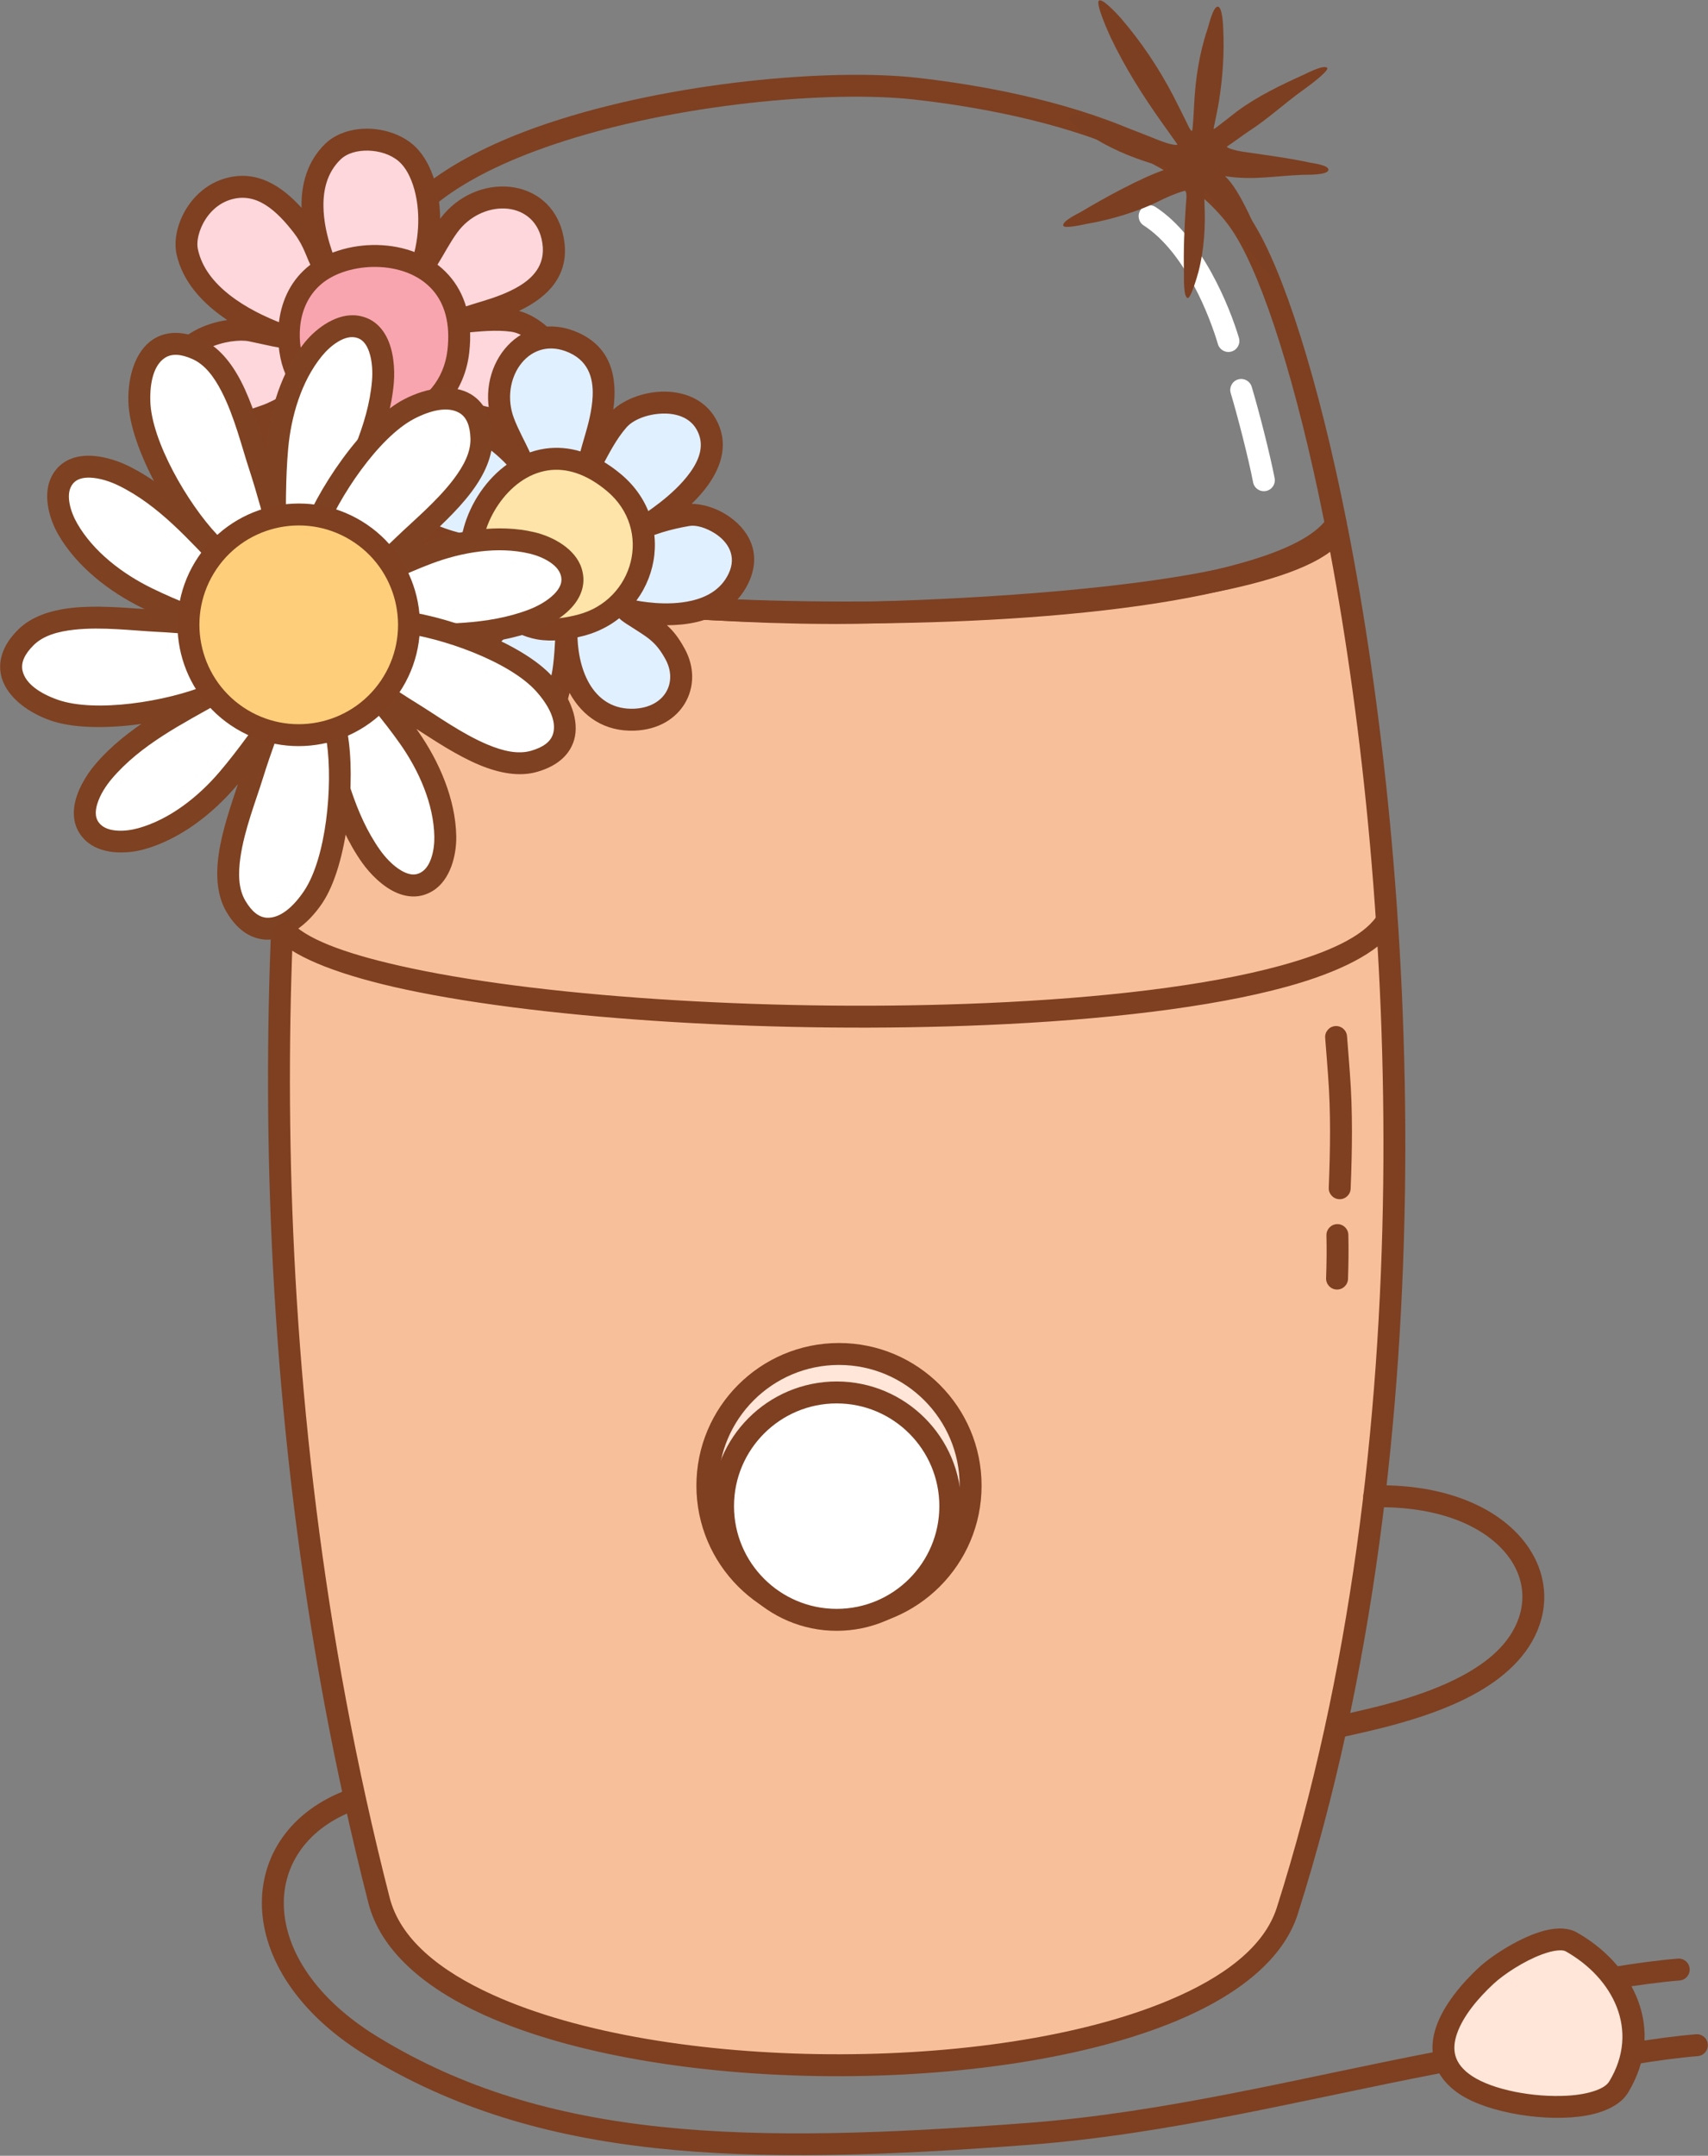 <?xml version="1.0" encoding="UTF-8" standalone="no"?><!DOCTYPE svg PUBLIC "-//W3C//DTD SVG 1.1//EN" "http://www.w3.org/Graphics/SVG/1.1/DTD/svg11.dtd"><svg width="100%" height="100%" viewBox="0 0 2597 3276" version="1.1" xmlns="http://www.w3.org/2000/svg" xmlns:xlink="http://www.w3.org/1999/xlink" xml:space="preserve" xmlns:serif="http://www.serif.com/" style="fill-rule:evenodd;clip-rule:evenodd;stroke-linejoin:round;stroke-miterlimit:2;"><rect x="0" y="0" width="2597" height="3276" fill="#808080" stroke="none"/><g id="Electric-Grinder" serif:id="Electric Grinder"><path d="M1336.46,930.567c-292.642,8.701 -742.882,-41.579 -848.815,-116.788c-76.156,478.908 -120.932,1256.18 88.66,2074.09c84.714,330.586 1280.5,332.214 1381.02,15.904c229.952,-723.611 178.649,-1574.62 75.423,-2099.79c-56.526,94.07 -483.318,120.246 -696.283,126.578Z" style="fill:#f7bf9a;"/><path d="M1335.97,913.908c-203.639,6.055 -484.047,-16.595 -670.083,-56.389c-77.292,-16.534 -137.962,-35.587 -168.589,-57.33c-4.7,-3.337 -10.791,-4.009 -16.106,-1.775c-5.314,2.233 -9.097,7.054 -10.002,12.747c-76.404,480.469 -121.3,1260.27 88.975,2080.85c17.999,70.237 82.11,127.639 175.782,170.013c134.003,60.619 329.032,91.722 524.83,93.054c195.699,1.332 392.079,-27.06 528.896,-84.383c95.501,-40.012 162.221,-94.796 183.536,-161.869c230.858,-726.461 179.526,-1580.82 75.892,-2108.05c-1.329,-6.764 -6.686,-12.012 -13.476,-13.202c-6.791,-1.19 -13.613,1.923 -17.163,7.832c-5.574,9.276 -15.828,17.401 -29.334,25.138c-23.614,13.527 -56.593,24.986 -95.573,34.926c-157.257,40.1 -409.476,54.036 -557.585,58.44l-0,0Zm0.991,33.319c150.041,-4.461 405.522,-18.837 564.83,-59.459c42.422,-10.817 78.207,-23.581 103.906,-38.302c6.119,-3.505 11.699,-7.15 16.722,-10.916c98.71,525.162 143.549,1353.64 -80.978,2060.18c-18.894,59.453 -79.998,105.754 -164.649,141.22c-133.406,55.894 -324.968,83.093 -515.788,81.795c-190.721,-1.298 -380.79,-31.045 -511.319,-90.092c-82.687,-37.406 -141.342,-85.916 -157.23,-147.917c-205.417,-801.622 -165.676,-1564.08 -92.125,-2043.15c36.109,18.29 91.38,35.154 158.585,49.53c188.248,40.267 471.985,63.238 678.045,57.112l0.001,-0Z" style="fill:#7e4021;"/><path d="M2014.91,1577.31c1.585,18.73 2.907,37.48 4.346,56.221c4.381,57.088 3.384,114.35 1.092,171.525c-0.369,9.191 6.794,16.952 15.985,17.321c9.191,0.368 16.953,-6.795 17.321,-15.986c2.345,-58.47 3.318,-117.029 -1.163,-175.411c-1.445,-18.827 -2.774,-37.664 -4.366,-56.48c-0.775,-9.165 -8.846,-15.977 -18.012,-15.202c-9.166,0.775 -15.978,8.846 -15.203,18.012Z" style="fill:#7e4021;"/><path d="M2016.84,1877.29c0.516,21.673 0.256,43.454 -0.518,65.115c-0.328,9.193 6.868,16.923 16.061,17.251c9.193,0.329 16.923,-6.868 17.251,-16.061c0.797,-22.321 1.061,-44.766 0.53,-67.098c-0.219,-9.196 -7.863,-16.484 -17.059,-16.265c-9.196,0.219 -16.484,7.862 -16.265,17.058Z" style="fill:#7e4021;"/><path d="M2089.87,2290.55c98.671,-2.001 169.804,29.416 203.794,75.092c20.815,27.971 26.831,61.179 15.396,93.719c-13.564,38.602 -46.732,66.272 -85.954,87.312c-63.181,33.892 -142.371,50.278 -192.285,61.277c-8.983,1.979 -14.67,10.879 -12.69,19.862c1.979,8.983 10.879,14.669 19.862,12.69c52.177,-11.496 134.826,-29.027 200.87,-64.455c46.929,-25.174 85.416,-59.448 101.646,-105.635c36.213,-103.053 -59.955,-217.069 -251.315,-213.189c-9.197,0.187 -16.512,7.805 -16.326,17.002c0.187,9.196 7.805,16.511 17.002,16.325Z" style="fill:#7e4021;"/><path d="M529.575,2719.26c-88.426,32.227 -134.186,101.817 -131.283,179.571c2.808,75.201 52.202,159.585 157.578,224.268c263.779,161.914 573.621,169.278 1008.58,136.324c212.919,-16.132 415.089,-68.284 623.42,-108.513c9.032,-1.744 14.949,-10.493 13.205,-19.525c-1.745,-9.031 -10.493,-14.948 -19.525,-13.204c-207.07,39.986 -407.989,91.97 -619.619,108.003c-426.234,32.294 -730.139,27.172 -988.626,-131.494c-93.329,-57.287 -139.219,-130.5 -141.706,-197.103c-2.392,-64.05 36.545,-120.461 109.387,-147.009c8.643,-3.15 13.102,-12.724 9.952,-21.366c-3.149,-8.643 -12.723,-13.102 -21.366,-9.952Z" style="fill:#7e4021;"/><path d="M2389.15,2951.03c-29.82,-16.846 -101.667,25.568 -129.579,51.503c-48.718,45.267 -100.981,119.32 -30.797,166.096c56.969,37.968 204.475,49.025 232.372,2.938c52.481,-86.698 7.397,-175.687 -71.996,-220.537Z" style="fill:#ffe6d8;"/><path d="M2397.35,2936.52c-12.019,-6.79 -29.063,-7.652 -48.127,-2.858c-35.661,8.967 -79.951,37.11 -100.994,56.663c-26.285,24.423 -53.191,56.853 -64.394,89.244c-6.382,18.452 -7.863,36.979 -2.689,54.469c5.155,17.427 16.896,34.138 38.387,48.462c42.588,28.384 132.471,43.194 192.837,32.338c29.893,-5.375 52.709,-17.577 63.036,-34.638c57.884,-95.625 9.51,-194.212 -78.056,-243.68l-0,0Zm-16.395,29.023c71.222,40.234 113.015,119.619 65.935,197.396c-3.873,6.399 -11.488,10.607 -20.838,14c-12.137,4.405 -27.091,6.862 -43.307,7.801c-50.378,2.917 -112.823,-8.716 -144.726,-29.978c-13.603,-9.066 -21.646,-19.149 -24.909,-30.179c-3.244,-10.966 -1.774,-22.55 2.227,-34.118c9.562,-27.647 33.147,-54.875 55.581,-75.721c15.569,-14.466 45.862,-34.417 73.578,-44.705c8.421,-3.126 16.56,-5.359 23.88,-6.008c4.856,-0.431 9.226,-0.382 12.579,1.512Z" style="fill:#7e4021;"/><path d="M2458.29,3022.04c27.799,-4.766 67.425,-10.176 95.507,-12.385c9.17,-0.721 16.029,-8.752 15.308,-17.922c-0.721,-9.17 -8.752,-16.03 -17.922,-15.309c-28.969,2.279 -69.849,7.845 -98.526,12.762c-9.066,1.555 -15.165,10.178 -13.61,19.244c1.554,9.066 10.177,15.165 19.243,13.61Z" style="fill:#7e4021;"/><path d="M2485.89,3137c27.798,-4.766 67.424,-10.176 95.506,-12.385c9.17,-0.721 16.03,-8.752 15.309,-17.922c-0.722,-9.17 -8.752,-16.03 -17.923,-15.309c-28.969,2.279 -69.849,7.845 -98.525,12.762c-9.067,1.555 -15.165,10.177 -13.611,19.244c1.555,9.066 10.178,15.165 19.244,13.61Z" style="fill:#7e4021;"/><path d="M567.409,383.424c-26.548,77.337 -63.863,225.104 -95.748,424.759c-0.834,5.222 0.859,10.529 4.563,14.303c27.289,27.802 92.272,52.813 182.078,72.033c200.41,42.891 527.658,61.871 814.127,48.966c164.307,-7.402 315.233,-25.332 421.411,-55.027c75,-20.975 128.244,-48.814 151.231,-81.43c2.628,-3.728 3.612,-8.371 2.725,-12.845c-43.699,-220.246 -96.772,-382.841 -141.604,-454.937c-37.533,-60.357 -102.76,-105.664 -178.113,-138.939c-109.729,-48.455 -240.824,-71.671 -333.604,-82.105c-130.401,-14.665 -373.772,5.863 -563.026,69.687c-130.338,43.954 -234.515,109.528 -264.04,195.535l0,0Zm31.528,10.823c10.37,-30.208 31.662,-57.109 60.505,-81.206c45.722,-38.198 110.092,-69.095 182.658,-93.567c184.432,-62.197 421.572,-82.439 548.65,-68.148c90.056,10.128 217.356,32.442 323.864,79.474c68.806,30.383 128.999,70.936 163.271,126.048c43.205,69.479 93.431,225.418 135.731,436.384c-22.019,25.799 -67.643,46.034 -128.753,63.125c-104.288,29.166 -252.553,46.558 -413.934,53.828c-283.483,12.771 -607.331,-5.817 -805.651,-48.261c-75.13,-16.079 -131.766,-34.716 -159.278,-57.335c31.143,-192.544 67.132,-335.172 92.937,-410.342Z" style="fill:#7e4021;"/><path d="M505.897,230.689c-66.613,65.245 -3.745,185.01 -7.622,181.441c-15.271,-14.059 -15.889,-39.967 -39.054,-69.469c-25.25,-32.157 -62.775,-71.501 -114.634,-54.849c-45.11,14.484 -66.068,65.237 -60.092,93.906c13.598,65.234 83.916,104.66 140.088,125.965c1.25,0.474 5.92,1.431 6.179,3.205c0.529,3.621 -14.099,-1.053 -48.628,-8.466c-30.369,-6.52 -126.08,10.053 -116.351,86.34c12.059,94.553 92.663,58.233 138.133,42.901c20.583,-6.941 64.258,-33.71 62.658,-32.657c-59.346,39.041 -94.089,102.411 -53.904,158.793c34.662,48.633 92.888,42.971 117.297,-2.591c16.664,-31.106 14.825,-46.009 14.7,-81.06c-0.007,-1.978 -1.689,-16.22 1.691,-16.635c0.245,-0.03 43.275,126.263 131.985,115.01c68.922,-8.742 61.804,-92.568 38.741,-117.408c-10.223,-11.01 -21.156,-21.509 -32.732,-31.095c-5.347,-4.428 -14.259,-10.678 -16.324,-12.938c15.22,5.218 142.41,66.121 180.245,-8.728c25.514,-50.473 -29.523,-109.391 -68.611,-114.732c-24.794,-3.388 -49.459,-0.706 -74.218,1.478c-0.365,0.032 -6.304,0.698 -6.062,-0.291c3.573,-14.565 165.254,-23.382 140.257,-129.664c-17.374,-73.872 -112.66,-77.622 -157.844,-15.612c-11.318,15.532 -20.119,32.75 -30.268,49.071c-0.618,0.994 -10.22,12.433 -10.069,11.962c23.575,-73.286 7.254,-145.417 -24.719,-172.456c-29.818,-25.218 -84.385,-27.336 -110.842,-1.421Z" style="fill:#fed7dc;"/><path d="M458.51,315.895c-28.555,-31.671 -68.237,-60.258 -119.018,-43.952c-32.093,10.305 -54.084,35.876 -64.845,62.2c-7.466,18.261 -9.417,36.826 -6.468,50.976c9.004,43.192 40.411,76.53 77.374,101.203c-14.229,2.133 -29.705,6.33 -43.908,13.223c-32.51,15.777 -58.361,44.544 -52.395,91.325c4.442,34.826 17.596,54.617 33.749,65.555c15.471,10.476 34.517,13.159 54.517,10.981c18.614,-2.027 38.12,-8.334 55.155,-14.219c-19.097,36.169 -20.316,76.764 6.427,114.286c21.214,29.765 49.991,42.265 76.848,41.002c27.414,-1.289 53.463,-16.933 68.713,-45.397c9.085,-16.959 13.294,-29.513 15.209,-42.56c7.959,12.047 17.553,24.337 28.792,35.054c23.701,22.599 54.366,38.231 91.781,33.485c51.867,-6.579 70.005,-46.567 69.484,-84.629c-0.284,-20.767 -6.569,-40.626 -15.241,-53.723c12.195,2.721 24.966,4.704 37.507,5.212c37.452,1.517 72.58,-9.689 90.957,-46.044c15.685,-31.03 7.626,-64.788 -11.378,-91.477c-16.469,-23.129 -41.037,-40.321 -62.67,-45.859c43.319,-20.558 81.306,-55.373 66.763,-117.208c-20.558,-87.41 -132.452,-95.325 -186.589,-22.893c-0.154,-19.333 -2.718,-37.464 -7.173,-53.506c-7.263,-26.158 -19.687,-46.934 -34.6,-59.546c-21.159,-17.894 -52.767,-26.263 -81.497,-23.227c-20.088,2.122 -38.642,9.767 -51.769,22.625c-27.525,26.959 -36.246,61.858 -35.758,95.513l0.033,1.6Zm59.049,-73.3c10.245,-10.034 26.129,-14.05 42.142,-13.707c16.848,0.36 34.127,5.673 46.276,15.948c10.666,9.02 18.811,24.302 24.006,43.012c8.606,30.996 8.638,71.11 -4.391,111.614c-1.138,3.538 -0.859,6.257 -0.546,8.023c1.507,8.507 6.661,12.671 14.345,13.633c0.854,0.106 7.862,1.556 14.348,-5.234c1.774,-1.858 11.26,-13.384 11.941,-14.479c9.934,-15.975 18.507,-32.854 29.585,-48.057c36.608,-50.241 114.074,-50.239 128.15,9.612c8.42,35.802 -10.19,57.523 -34.104,71.879c-18.659,11.202 -40.445,18.312 -58.162,23.675c-18.354,5.556 -32.954,9.98 -38.755,13.859c-5.753,3.847 -8.233,8.532 -9.198,12.466c-1.661,6.768 0.064,12.723 6.064,17.383c1.718,1.334 4.868,3.181 9.373,3.654c2.698,0.284 7.846,-0.136 8.276,-0.174c23.519,-2.074 46.944,-4.785 70.497,-1.567c15.918,2.175 34.623,15.917 47.211,33.596c11.911,16.727 18.613,37.656 8.782,57.104c-11.895,23.533 -35.617,28.758 -59.859,27.776c-44.219,-1.791 -91.378,-24.302 -100.106,-27.295c-7.205,-2.47 -15.168,0.258 -19.344,6.627c-4.176,6.369 -3.503,14.76 1.635,20.382c2.293,2.51 12.058,9.614 17.997,14.532c11.017,9.123 21.419,19.12 31.148,29.598c7.112,7.66 11.512,22.832 11.725,38.429c0.31,22.633 -9.507,47.193 -40.349,51.105c-26.458,3.356 -47.822,-8.56 -64.583,-24.542c-28.105,-26.798 -44.005,-65.183 -48.422,-76.484c-5.51,-14.099 -18.76,-14.011 -18.913,-13.993c-6.024,0.74 -12.369,4.262 -15.265,12.999c-1.763,5.321 -1.07,18.092 -1.062,20.238c0.113,31.583 2.29,45.103 -12.725,73.13c-9.161,17.1 -24.427,27.067 -40.895,27.841c-17.027,0.801 -34.69,-8.182 -48.139,-27.052c-34.5,-48.406 -1.459,-101.678 49.492,-135.196c5.699,-3.749 5.613,-42.141 -18.502,-27.77c-5.786,3.448 -41.053,24.779 -58.642,30.71c-17.342,5.848 -39.999,15.051 -61.734,18.035c-12.81,1.759 -25.31,1.594 -35.167,-5.081c-10.167,-6.884 -16.578,-20.251 -19.373,-42.171c-3.764,-29.508 13.376,-47.168 33.882,-57.12c22.636,-10.984 49.471,-13.6 62.437,-10.816c30.488,6.546 47.058,10.453 52.111,9.989c6.686,-0.614 10.443,-3.764 12.694,-6.485c3.003,-3.632 4.638,-8.098 3.813,-13.743c-0.579,-3.967 -2.466,-7.968 -6.29,-11.234c-2.68,-2.288 -10.984,-5.326 -10.984,-5.326c0,0 0.372,0.127 0.515,0.182c-26.638,-10.104 -56.675,-24.421 -81.62,-44.029c-23.18,-18.221 -42.07,-41.007 -48.063,-69.754c-1.831,-8.787 0.055,-20.221 4.69,-31.561c7.391,-18.076 22.142,-35.999 44.181,-43.076c20.596,-6.613 38.321,-1.928 53.428,7.424c17.34,10.734 31.493,27.191 43.003,41.85c12.777,16.272 17.925,31.444 23.165,43.699c4.824,11.28 9.956,20.601 17.709,27.738c1.827,1.683 3.5,2.551 4.707,3.079c7.235,3.164 12.715,1.062 16.701,-1.913c0.97,-0.724 9.932,-8.643 4.772,-21.917c-3.812,-9.806 -20.76,-48.488 -21.36,-89.829c-0.363,-24.99 5.314,-51.197 25.752,-71.216l0,0Z" style="fill:#7e4021;"/><path d="M477.681,419.052c-48.633,41.408 -41.91,111.495 -28.793,141.677c8.434,19.406 23.017,35.632 38.705,49.939c75.163,68.543 197.007,28.286 209.27,-76.34c18.41,-157.078 -152.971,-171.65 -219.182,-115.276Z" style="fill:#f8a5b0;"/><path d="M466.876,406.362c-55.307,47.091 -48.19,126.687 -33.273,161.011c9.363,21.545 25.341,39.725 42.76,55.61c85.169,77.668 223.158,31.841 237.053,-86.715c6.216,-53.038 -7.502,-91.458 -30.773,-117.8c-27.196,-30.786 -68.187,-45.321 -109.107,-46.131c-40.576,-0.804 -80.752,11.966 -106.66,34.025l0,0Zm21.61,25.38c20.44,-17.403 52.377,-26.713 84.39,-26.079c31.669,0.628 63.738,11.048 84.785,34.874c18.082,20.467 27.478,50.64 22.648,91.85c-10.63,90.698 -116.329,125.384 -181.486,65.966c-13.958,-12.729 -27.146,-27.001 -34.649,-44.267c-11.318,-26.04 -17.649,-86.617 24.311,-122.344l0.001,0Z" style="fill:#7e4021;"/><path d="M574.944,726.487c17.992,91.49 152.613,104.652 147.502,105.935c-20.133,5.052 -42.131,-8.649 -79.507,-5.471c-40.738,3.463 -94.221,13.244 -108.757,65.735c-12.645,45.66 18.284,91.031 45.53,101.767c61.997,24.428 133.543,-12.723 182.178,-47.991c1.082,-0.785 4.445,-4.163 6.069,-3.407c3.318,1.545 -8.616,11.209 -33.761,36.007c-22.115,21.81 -60.781,110.919 8.333,144.647c85.664,41.804 99.531,-45.511 111.665,-91.937c5.492,-21.016 7.079,-72.218 7.081,-70.302c0.073,71.036 33.986,134.855 103.171,132.199c59.677,-2.29 86.895,-54.074 62.199,-99.482c-16.859,-31 -30.327,-37.64 -59.699,-56.769c-1.657,-1.08 -14.487,-7.489 -12.979,-10.542c0.11,-0.221 129.302,33.107 168.574,-47.228c30.511,-62.416 -43.473,-102.464 -76.894,-96.814c-14.814,2.505 -29.591,5.884 -43.957,10.301c-6.636,2.04 -16.751,6.061 -19.774,6.547c12.715,-9.86 133.423,-82.771 91.612,-155.473c-28.196,-49.026 -107.651,-35.346 -133.565,-5.6c-16.438,18.87 -27.731,40.96 -39.491,62.857c-0.174,0.324 -2.876,5.654 -3.569,4.908c-10.216,-10.979 71.133,-150.981 -31.435,-188.405c-71.29,-26.012 -126.713,51.589 -99.667,123.39c6.774,17.984 16.339,34.79 24.414,52.231c0.492,1.062 4.786,15.366 4.475,14.981c-48.33,-59.923 -117.587,-85.86 -157.737,-73.968c-37.444,11.09 -69.157,55.545 -62.011,91.884Z" style="fill:#e0f0ff;"/><path d="M749.656,645.737c-16.247,-10.48 -32.811,-18.285 -48.667,-23.364c-25.854,-8.282 -50.04,-9.297 -68.767,-3.75c-26.57,7.869 -50.91,29.702 -64.138,55.385c-9.249,17.959 -13.039,37.665 -9.493,55.695l-0,-0c7.434,37.803 31.823,64.245 60.227,82.304l1.355,0.851c-42.146,6.492 -87.819,23.98 -102.053,75.38c-8.996,32.485 0.315,64.9 16.415,88.341c11.171,16.263 25.619,28.081 39.067,33.38c41.049,16.174 86.155,8.212 127.064,-9.15c-6.026,13.066 -11.009,28.306 -13.04,43.963c-4.65,35.835 5.214,73.232 47.596,93.915c31.551,15.397 55.315,15.26 73.322,7.759c17.248,-7.185 29.942,-21.635 39.097,-39.551c8.519,-16.673 13.951,-36.441 18.378,-53.911c19.758,35.812 53.026,59.107 99.069,57.34c36.525,-1.402 62.765,-18.6 76.447,-41.745c13.966,-23.625 15.182,-53.987 -0.246,-82.355c-9.193,-16.901 -17.377,-27.308 -27.235,-36.069c14.439,-0.043 29.979,-1.32 45.105,-4.835c31.898,-7.413 61.794,-24.47 78.357,-58.353c22.961,-46.971 -0.516,-84.077 -32.621,-104.528c-17.517,-11.158 -37.567,-16.801 -53.275,-16.738c8.966,-8.701 17.632,-18.29 24.939,-28.496c21.819,-30.477 31.727,-65.993 11.418,-101.305c-17.333,-30.14 -49.977,-41.927 -82.717,-40.685c-28.373,1.076 -56.227,12.181 -72.727,27.227c6.584,-47.496 -1.676,-98.357 -61.351,-120.13c-84.355,-30.779 -152.372,58.421 -121.526,143.425Zm-158.358,77.534c-2.767,-14.071 2.592,-29.554 11.665,-42.753c9.546,-13.887 23.47,-25.416 38.725,-29.935c13.395,-3.967 30.64,-2.39 49.132,3.534c30.635,9.814 64.188,31.799 90.899,64.917c2.333,2.893 4.759,4.152 6.407,4.86c7.94,3.407 14.249,1.384 19.269,-4.512c0.558,-0.656 5.615,-5.718 3.498,-14.866c-0.579,-2.503 -5.01,-16.759 -5.551,-17.929c-7.904,-17.071 -17.311,-33.5 -23.942,-51.103c-21.913,-58.174 20.598,-122.933 78.357,-101.858c34.55,12.606 42.497,40.083 41.376,67.953c-0.874,21.746 -6.885,43.86 -12.124,61.615c-5.426,18.392 -9.74,33.025 -9.68,40.004c0.059,6.92 2.615,11.565 5.374,14.53c4.747,5.102 10.672,6.927 17.86,4.468c2.058,-0.704 5.33,-2.323 8.198,-5.829c1.718,-2.101 4.192,-6.635 4.396,-7.015c11.171,-20.8 21.76,-41.871 37.375,-59.795c10.553,-12.114 32.304,-20.21 53.991,-21.033c20.521,-0.778 41.695,5.103 52.559,23.994c13.145,22.857 4.497,45.556 -9.627,65.283c-25.762,35.985 -70.459,63.056 -77.75,68.711c-6.019,4.667 -8.108,12.821 -5.075,19.807c3.033,6.987 10.417,11.028 17.936,9.818c3.357,-0.54 14.654,-4.805 22.025,-7.071c13.672,-4.204 27.737,-7.415 41.836,-9.798c10.306,-1.743 25.404,2.905 38.56,11.285c19.091,12.161 34.236,33.844 20.582,61.775c-11.712,23.961 -33.398,35.282 -55.956,40.524c-37.825,8.79 -78.64,1.02 -90.511,-1.489c-14.81,-3.131 -22.008,7.995 -22.076,8.132c-2.688,5.442 -3.224,12.68 2.491,19.895c3.48,4.394 14.537,10.822 16.336,11.993c26.464,17.237 38.962,22.835 54.153,50.767c9.268,17.042 9.224,35.274 0.834,49.466c-8.673,14.673 -25.876,24.51 -49.031,25.399c-59.398,2.28 -85.803,-54.575 -85.865,-115.562c-0.007,-6.822 -32.149,-27.817 -33.368,0.229c-0.292,6.729 -1.812,47.917 -6.506,65.876c-4.627,17.706 -9.366,41.698 -18.798,61.506c-5.559,11.674 -12.556,22.034 -23.546,26.611c-11.334,4.722 -26.026,2.747 -45.885,-6.945c-26.734,-13.046 -32.092,-37.065 -29.159,-59.669c3.237,-24.951 15.777,-48.82 25.219,-58.132c22.202,-21.896 34.561,-33.604 36.946,-38.083c3.156,-5.927 2.584,-10.796 1.544,-14.171c-1.388,-4.503 -4.224,-8.321 -9.397,-10.729c-3.634,-1.692 -8.014,-2.311 -12.842,-0.905c-3.384,0.984 -10.481,6.259 -10.481,6.259c0,-0 0.311,-0.241 0.435,-0.331c-23.064,16.725 -51.516,33.98 -81.596,44.074c-27.953,9.38 -57.367,12.668 -84.688,1.903c-8.35,-3.29 -16.874,-11.141 -23.81,-21.239c-11.057,-16.098 -17.946,-38.265 -11.768,-60.573c5.773,-20.846 19.416,-33.093 35.524,-40.591c18.489,-8.606 40.013,-11.407 58.583,-12.986c20.615,-1.752 36.124,2.27 49.244,4.613c12.077,2.158 22.686,2.982 32.907,0.417c2.409,-0.604 4.053,-1.526 5.157,-2.246c6.614,-4.311 7.865,-10.046 7.565,-15.011c-0.073,-1.208 -1.776,-13.046 -15.705,-16.016c-10.289,-2.194 -51.927,-9.253 -86.817,-31.436c-21.09,-13.409 -39.884,-32.537 -45.404,-60.607Z" style="fill:#7e4021;"/><path d="M716.932,853.437c7.93,63.38 70.212,96.218 102.642,101.814c20.851,3.599 42.417,0.311 62.987,-4.953c98.546,-25.224 131.752,-149.176 51.014,-216.84c-121.214,-101.585 -227.439,33.692 -216.643,119.979Z" style="fill:#fee4a8;"/><path d="M700.394,855.507c9.018,72.076 79.465,109.804 116.345,116.168c23.151,3.995 47.117,0.614 69.954,-5.231c111.667,-28.582 149.074,-169.087 57.587,-245.76c-40.928,-34.3 -80.575,-43.914 -115.366,-38.915c-40.66,5.843 -75.305,32.135 -98.437,65.899c-22.937,33.481 -34.307,74.075 -30.083,107.839l0,-0Zm33.076,-4.139c-3.333,-26.638 6.409,-58.446 24.506,-84.86c17.902,-26.131 44.211,-47.223 75.679,-51.744c27.033,-3.885 57.413,4.817 89.215,31.468c69.989,58.656 40.985,166.054 -44.442,187.919c-18.301,4.685 -37.468,7.878 -56.02,4.677c-27.98,-4.829 -82.096,-32.777 -88.938,-87.46Z" style="fill:#7e4021;"/><path d="M325.224,831.354c-48.733,-47.689 -111.449,-154.389 -113.335,-221.182c-1.625,-57.513 25.731,-107.669 87.96,-79.543c55.589,25.126 76.274,120.832 94.566,176.454c6.547,19.906 12.409,39.977 18.086,60.143c0.746,2.651 2.508,16.341 5.359,17.685c3.393,1.6 0.356,-7.499 0.288,-11.25c-0.146,-8.034 -0.047,-16.078 0.087,-24.112c0.384,-23.042 1.25,-46.188 3.313,-69.144c4.675,-52.019 21.479,-108.764 54.896,-149.756c14.889,-18.265 39.951,-38.298 65.315,-34.506c37.493,5.605 42.97,54.335 40.46,84.023c-6.173,73.036 -42.816,139.834 -73.029,205.358l-183.966,45.83Z" style="fill:#fff;"/><path d="M404.535,683.719c-9.785,-31.897 -21.062,-71.172 -37.832,-103.768c-15.014,-29.181 -34.597,-53.032 -59.99,-64.509c-31.723,-14.339 -56.34,-11.264 -74.322,0.539c-25.156,16.51 -38.321,53.646 -37.163,94.662c1.982,70.143 67.162,182.543 118.339,232.623c4.135,4.046 10.072,5.659 15.686,4.26l183.966,-45.83c4.904,-1.222 8.989,-4.603 11.106,-9.193c31.01,-67.252 68.166,-135.972 74.502,-210.933c1.733,-20.511 -0.264,-48.849 -11.128,-69.685c-8.728,-16.74 -22.664,-29.114 -43.476,-32.226c-30.995,-4.634 -62.502,18.139 -80.698,40.459c-35.459,43.499 -53.616,103.595 -58.577,158.795c-0.144,1.6 -0.282,3.201 -0.413,4.806Zm-0.49,110.823l-73.604,18.336l-0,-0c-45.245,-47.904 -100.182,-142.638 -101.892,-203.176c-0.792,-28.021 4.947,-54.575 22.132,-65.854c10.246,-6.725 24.228,-6.201 42.303,1.969c19.081,8.624 32.797,27.456 44.078,49.384c19.314,37.539 30.772,84.404 41.521,117.089c6.471,19.677 12.263,39.518 17.875,59.453c0.69,2.449 2.401,12.993 4.636,17.935c0.858,1.897 1.868,3.508 2.951,4.864Zm31.821,-7.927c0.173,-1.072 0.269,-2.228 0.264,-3.464c-0.012,-2.509 -1.158,-9.206 -1.322,-10.152c-0.135,-7.722 -0.037,-15.451 0.091,-23.172c0.378,-22.637 1.222,-45.377 3.249,-67.93c4.389,-48.838 19.841,-102.232 51.214,-140.718c6.34,-7.777 14.802,-15.979 24.423,-21.785c7.914,-4.776 16.625,-8.096 25.509,-6.768c12.057,1.803 18.253,11.275 21.946,21.948c4.969,14.361 5.458,31.342 4.372,44.189c-5.782,68.412 -39.442,131.053 -68.182,192.515l-61.564,15.337Z" style="fill:#7e4121;"/><path d="M472.389,820c21.682,-64.646 90.381,-167.595 149.674,-198.404c51.056,-26.528 108.12,-23.766 109.927,44.499c1.614,60.983 -75.509,121.311 -117.598,162.017c-15.063,14.568 -30.572,28.592 -46.248,42.491c-2.06,1.826 -13.613,9.378 -13.581,12.53c0.039,3.751 6.905,-2.948 10.251,-4.644c7.168,-3.633 14.45,-7.049 21.739,-10.43c20.906,-9.697 42.115,-19.006 63.676,-27.154c48.855,-18.464 107.252,-28.071 158.71,-15.861c22.928,5.44 51.881,19.266 59.523,43.746c11.296,36.189 -30.176,62.356 -57.99,73.036c-68.424,26.276 -144.514,22.409 -216.656,23.774l-121.427,-145.6Z" style="fill:#fff;"/><path d="M639.831,827.037c24.444,-22.708 54.877,-49.975 76.905,-79.275c19.721,-26.231 32.652,-54.251 31.915,-82.108c-0.921,-34.801 -14.417,-55.617 -32.877,-66.657c-25.824,-15.445 -64.985,-11.109 -101.396,7.81c-62.267,32.354 -135.021,140.005 -157.79,207.893c-1.84,5.485 -0.704,11.531 3.002,15.974l121.426,145.6c3.238,3.882 8.062,6.085 13.115,5.989c74.044,-1.401 152.088,2.091 222.316,-24.878c19.216,-7.379 43.851,-21.527 57.869,-40.386c11.262,-15.152 16.325,-33.088 10.055,-53.175c-9.338,-29.916 -43.565,-48.348 -71.584,-54.997c-54.605,-12.956 -116.607,-3.105 -168.45,16.488c-1.503,0.568 -3.004,1.141 -4.506,1.722Zm-78.954,73.044c1.04,-0.311 2.122,-0.728 3.233,-1.272c2.253,-1.104 7.781,-5.053 8.561,-5.614c6.89,-3.487 13.89,-6.768 20.895,-10.017c20.539,-9.526 41.373,-18.677 62.555,-26.682c45.868,-17.335 100.659,-26.699 148.97,-15.236c9.763,2.317 20.833,6.358 30.252,12.486c7.748,5.042 14.532,11.435 17.209,20.01c3.633,11.637 -2.193,21.342 -10.189,29.317c-10.759,10.732 -25.83,18.573 -37.865,23.194c-64.093,24.613 -135.142,21.619 -202.985,22.54l-40.636,-48.726Zm-21.003,-25.184l-48.582,-58.254l0,-0.001c23.396,-61.599 84.715,-152.332 138.456,-180.256c24.874,-12.925 51.275,-19.333 68.916,-8.782c10.518,6.291 16.14,19.103 16.665,38.932c0.554,20.932 -10.418,41.484 -25.236,61.195c-25.369,33.744 -62.555,64.481 -87.287,88.401c-14.89,14.4 -30.223,28.261 -45.719,42c-1.904,1.688 -10.648,7.823 -14.122,11.989c-1.333,1.599 -2.343,3.21 -3.091,4.776Z" style="fill:#7e4121;"/><path d="M598.338,943.758c68.005,4.942 184.794,45.91 229.368,95.69c38.381,42.864 49.883,98.826 -15.793,117.536c-58.67,16.714 -136.267,-43.003 -186.153,-73.659c-17.854,-10.972 -35.291,-22.51 -52.649,-34.242c-2.281,-1.542 -12.466,-10.857 -15.512,-10.042c-3.623,0.97 4.571,5.956 7.045,8.775c5.3,6.041 10.419,12.246 15.505,18.467c14.586,17.841 28.873,36.073 42.122,54.933c30.023,42.737 53.837,96.915 54.794,149.793c0.427,23.561 -5.772,55.042 -27.587,68.525c-32.247,19.933 -67.897,-13.738 -85.153,-38.026c-42.451,-59.751 -57.609,-134.416 -76.854,-203.957l110.867,-153.793Z" style="fill:#fff;"/><path d="M633.121,1107.7c28.069,18.036 62.042,40.741 95.896,54.799c30.308,12.585 60.662,18.15 87.462,10.515c33.482,-9.539 50.291,-27.783 56.4,-48.407c8.544,-28.851 -5.384,-65.707 -32.756,-96.276c-46.81,-52.277 -169.161,-96.005 -240.577,-101.194c-5.77,-0.42 -11.344,2.183 -14.727,6.876l-110.868,153.793c-2.956,4.1 -3.891,9.32 -2.543,14.192c19.753,71.374 35.76,147.838 79.33,209.164c11.922,16.78 31.747,37.128 53.497,46.021c17.475,7.145 36.107,7.593 54.006,-3.47c26.658,-16.478 36.009,-54.212 35.488,-83.004c-1.016,-56.112 -25.961,-113.722 -57.82,-159.073c-0.924,-1.314 -1.852,-2.626 -2.788,-3.936Zm-90.369,-58.331c0.559,0.93 1.232,1.874 2.035,2.815c1.629,1.908 6.828,6.281 7.565,6.897c5.09,5.809 10.006,11.774 14.894,17.752c14.33,17.528 28.37,35.436 41.387,53.965c28.187,40.123 50.869,90.87 51.768,140.514c0.182,10.032 -0.982,21.76 -4.579,32.405c-2.959,8.758 -7.465,16.918 -15.107,21.641c-10.369,6.41 -21.217,3.178 -30.929,-2.585c-13.068,-7.756 -24.408,-20.407 -31.874,-30.917c-39.764,-55.968 -54.516,-125.533 -72.263,-191.02l37.103,-51.467Zm19.176,-26.602l44.358,-61.532l0.001,0c65.48,7.359 168.603,44.214 209.003,89.332c18.699,20.883 31.465,44.864 25.628,64.574c-3.481,11.751 -14.494,20.38 -33.571,25.815c-20.139,5.737 -42.772,0.215 -65.547,-9.242c-38.988,-16.19 -78,-44.574 -107.314,-62.588c-17.649,-10.845 -34.884,-22.254 -52.042,-33.85c-2.108,-1.425 -10.224,-8.371 -15.121,-10.701c-1.881,-0.895 -3.692,-1.472 -5.395,-1.808Z" style="fill:#7e4121;"/><path d="M511.982,1117.1c12.109,67.101 1.44,190.406 -35.705,245.95c-31.984,47.827 -83.334,72.871 -117.774,13.903c-30.766,-52.679 7.8,-142.679 25.101,-198.617c6.192,-20.02 13.037,-39.777 20.088,-59.505c0.927,-2.593 7.42,-14.773 5.874,-17.52c-1.84,-3.269 -4.633,5.907 -6.75,9.004c-4.535,6.635 -9.274,13.134 -14.036,19.606c-13.658,18.562 -27.769,36.93 -42.746,54.449c-33.938,39.699 -80.501,76.227 -131.484,90.291c-22.716,6.267 -54.749,8.083 -73.23,-9.697c-27.319,-26.285 -3.561,-69.182 15.678,-91.931c47.332,-55.965 115.89,-89.197 178.469,-125.116l176.515,69.183Z" style="fill:#fff;"/><path d="M361.823,1191.52c-10.497,31.669 -24.049,70.218 -29.256,106.503c-4.661,32.485 -2.51,63.27 11.544,87.333c17.557,30.062 39.406,41.812 60.901,42.605c30.069,1.109 62.309,-21.54 85.119,-55.648c39.008,-58.33 50.969,-187.709 38.253,-258.175c-1.027,-5.693 -4.934,-10.446 -10.32,-12.557l-176.515,-69.183c-4.706,-1.845 -9.995,-1.454 -14.378,1.062c-64.23,36.866 -134.319,71.368 -182.898,128.808c-13.292,15.717 -28.077,39.976 -31.287,63.254c-2.58,18.702 1.615,36.86 16.779,51.45c22.584,21.729 61.458,21.412 89.218,13.754c54.1,-14.925 103.706,-53.401 139.72,-95.528c1.044,-1.221 2.084,-2.446 3.12,-3.678Zm64.583,-90.061l70.623,27.679l-0,0.001c9.14,65.256 -0.939,174.302 -34.606,224.644c-15.583,23.301 -35.641,41.625 -56.183,40.867c-12.247,-0.452 -23.341,-8.976 -33.345,-26.105c-10.561,-18.081 -10.835,-41.377 -7.333,-65.787c5.997,-41.788 23.798,-86.629 33.965,-119.5c6.121,-19.789 12.889,-39.318 19.86,-58.819c0.856,-2.397 5.568,-11.983 6.608,-17.306c0.399,-2.044 0.508,-3.942 0.411,-5.674Zm-30.532,-11.967c-0.762,0.773 -1.51,1.659 -2.221,2.671c-1.444,2.052 -4.388,8.175 -4.802,9.041c-4.362,6.373 -8.918,12.618 -13.495,18.838c-13.418,18.235 -27.276,36.284 -41.99,53.496c-31.863,37.272 -75.383,71.85 -123.248,85.055c-9.672,2.668 -21.321,4.454 -32.527,3.615c-9.218,-0.69 -18.242,-3.028 -24.715,-9.257c-8.785,-8.452 -8.35,-19.763 -5.18,-30.602c4.266,-14.585 13.703,-28.712 22.028,-38.555c44.335,-52.422 108.054,-83.994 167.079,-117.455l59.071,23.153Z" style="fill:#7e4121;"/><path d="M329.342,1052.58c-61.988,28.4 -184.079,48.7 -247.109,26.518c-54.274,-19.099 -91.29,-62.617 -42.727,-110.627c43.383,-42.889 140.143,-27.892 198.626,-25.03c20.93,1.024 41.768,2.745 62.63,4.674c2.741,0.254 16.153,3.517 18.43,1.337c2.71,-2.594 -6.873,-3.02 -10.399,-4.301c-7.553,-2.744 -15.026,-5.72 -22.479,-8.725c-21.372,-8.618 -42.67,-17.723 -63.361,-27.878c-46.886,-23.011 -93.837,-59.04 -120.126,-104.93c-11.714,-20.447 -21.432,-51.025 -8.8,-73.343c18.673,-32.993 66.128,-20.637 92.943,-7.653c65.969,31.943 115.193,90.096 165.532,141.79l-23.16,188.168Z" style="fill:#fff;"/><path d="M219.948,925.622c-33.285,-2.3 -73.992,-5.85 -110.433,-1.879c-32.624,3.556 -61.909,13.288 -81.726,32.879c-24.758,24.476 -30.711,48.558 -26.139,69.576c6.396,29.403 36.344,55.005 75.05,68.626c66.192,23.294 194.486,2.737 259.584,-27.088c5.259,-2.409 8.893,-7.374 9.6,-13.116l23.16,-188.168c0.618,-5.017 -1.075,-10.043 -4.601,-13.664c-51.667,-53.057 -102.501,-112.377 -170.209,-145.163c-18.526,-8.97 -45.698,-17.264 -69.043,-14.591c-18.757,2.148 -35.304,10.722 -45.669,29.035c-15.437,27.275 -5.472,64.851 8.843,89.838c27.897,48.696 77.492,87.188 127.245,111.607c1.442,0.707 2.887,1.41 4.338,2.108Zm103.283,40.183l-9.267,75.286l-0,-0c-60.94,25.066 -169.07,42.394 -226.199,22.29c-26.442,-9.305 -49.174,-24.182 -53.544,-44.268c-2.605,-11.976 2.896,-24.84 17.003,-38.786c14.891,-14.721 37.388,-20.775 61.902,-23.446c41.968,-4.574 89.826,1.529 124.191,3.21c20.69,1.013 41.288,2.717 61.91,4.624c2.534,0.235 12.99,2.417 18.405,2.102c2.079,-0.121 3.945,-0.487 5.599,-1.012Zm4.006,-32.547c-0.939,-0.546 -1.983,-1.05 -3.139,-1.488c-2.347,-0.889 -9.009,-2.22 -9.951,-2.405c-7.257,-2.642 -14.438,-5.504 -21.6,-8.392c-20.997,-8.467 -41.923,-17.407 -62.251,-27.383c-44.019,-21.604 -88.326,-55.169 -113.008,-98.253c-4.987,-8.706 -9.611,-19.546 -11.583,-30.608c-1.621,-9.101 -1.598,-18.423 2.826,-26.241c6.005,-10.609 17.069,-12.998 28.356,-12.62c15.188,0.509 31.216,6.14 42.82,11.759c61.793,29.921 108.205,83.798 155.281,132.66l-7.751,62.971Z" style="fill:#7e4121;"/><path d="M310.841,862.573c47.987,-79.131 151.191,-104.417 230.323,-56.43c79.132,47.987 104.417,151.191 56.431,230.323c-47.987,79.132 -151.192,104.417 -230.324,56.431c-79.131,-47.987 -104.417,-151.192 -56.43,-230.324Z" style="fill:#ffce7b;"/><path d="M296.59,853.931c-52.757,86.998 -24.958,200.46 62.039,253.217c86.998,52.756 200.46,24.957 253.217,-62.04c52.756,-86.997 24.957,-200.46 -62.04,-253.216c-86.997,-52.757 -200.46,-24.958 -253.216,62.039l-0,0Zm28.502,17.284c43.217,-71.266 136.163,-94.038 207.43,-50.821c71.266,43.217 94.039,136.163 50.821,207.43c-43.217,71.266 -136.163,94.039 -207.429,50.821c-71.267,-43.217 -94.039,-136.163 -50.822,-207.429l-0,-0.001Z" style="fill:#7e4021;"/><path d="M1738.88,342.532c63.721,41.288 100.86,139.525 112.945,180.397c2.609,8.821 11.888,13.865 20.709,11.256c8.821,-2.608 13.865,-11.887 11.257,-20.708c-13.394,-45.298 -56.163,-153.16 -126.786,-198.919c-7.719,-5.002 -18.048,-2.795 -23.05,4.924c-5.002,7.72 -2.795,18.048 4.925,23.05Z" style="fill:#fff;"/><path d="M1871.29,597.364c10.525,35 27.126,99.676 34.032,135.588c1.738,9.033 10.482,14.956 19.515,13.219c9.033,-1.737 14.956,-10.481 13.219,-19.514c-7.074,-36.786 -24.064,-103.041 -34.845,-138.892c-2.649,-8.809 -11.951,-13.81 -20.76,-11.161c-8.809,2.649 -13.81,11.952 -11.161,20.76Z" style="fill:#fff;"/><path d="M1862.56,267.689c23.554,20.882 49.046,86.555 63.041,115.401c2.151,4.433 18.169,38.669 14.888,42.346c-2.578,2.889 -18.317,-16.588 -25.446,-25.661c-23.952,-30.485 -60.374,-75.422 -80.058,-108.775c-4.87,-8.251 -3.727,14.243 -3.558,18.068c1.556,35.193 -0.363,70.205 -9.304,104.389c-1.178,4.505 -11.259,39.827 -16.1,39.413c-7.078,-0.607 -5.698,-33.712 -5.805,-37.855c-0.905,-35.002 0.625,-70.309 2.991,-105.235c0.261,-3.846 2.208,-17.079 -1.169,-19.723c-1.014,-0.794 -23.211,7.039 -38.754,15.05c-25.634,13.213 -68.85,28.054 -109.742,34.856c-3.657,0.609 -34.952,8.26 -36.835,3.089c-2.483,-6.816 22.975,-18.747 26.581,-20.894c33.968,-20.221 91.873,-52.508 129.415,-64.798c9.317,-3.05 -17.77,-7.771 -21.438,-8.888c-33.361,-10.16 -65.353,-23.891 -94.567,-43.059c-4.559,-2.991 -35.088,-19.944 -31.744,-27.551c3.715,-8.45 28.124,-1.063 33.911,0.269c34.129,7.858 66.285,19.984 98.595,33.213c27.111,11.101 32.899,8.748 32.957,8.378c0.027,-0.171 -21.681,-30.539 -23.708,-33.391c-29.246,-41.151 -56.536,-84.213 -78.154,-129.929c-2.914,-6.163 -22.949,-50.524 -17.665,-55.366c5.129,-4.7 29.569,22.251 32.424,25.539c31.496,36.281 58.582,76.69 80.759,119.278c7.024,13.489 13.604,27.211 20.462,40.785c0.584,1.156 5.763,13.211 7.905,12.231c1.346,-0.615 3.096,-37.454 3.288,-41.201c1.93,-37.692 7.951,-77.379 20.181,-113.183c1.904,-5.574 8.13,-32.97 15.08,-34.335c7.862,-1.544 8.761,30.157 8.929,33.647c1.747,36.355 -0.68,74.096 -6.501,110.006c-2.007,12.381 -4.699,24.561 -7.168,36.841c-0.102,0.506 -1.438,5.142 -0.485,5.472c0.762,0.265 32.373,-24.904 35.513,-27.209c30.734,-22.563 65.74,-39.421 100.391,-55.088c5.487,-2.481 29.898,-15.461 36.07,-10.994c4.231,3.062 -18.335,21.063 -35.963,33.678c-30.947,22.148 -52.375,43.21 -84.295,63.837c-6.085,3.932 -24.795,17.849 -31.521,22.059c-3.38,2.115 14.732,6.839 23.427,8.107c34.351,5.009 68.552,9.334 102.515,16.636c4.149,0.892 28.483,3.715 27.97,10.916c-0.607,8.519 -34.137,7.393 -39.204,7.59c-43.597,1.696 -75.338,8.693 -118.109,2.041Z" style="fill:#7d3f21;"/><path d="M421.132,1426.91c29.39,29.685 99.569,56.383 196.538,77.031c217.151,46.239 571.892,67.105 882.402,53.736c178.042,-7.665 341.576,-26.625 456.585,-58.286c80.907,-22.272 138.374,-51.839 163.11,-86.634c5.329,-7.497 3.569,-17.911 -3.928,-23.241c-7.497,-5.329 -17.911,-3.57 -23.24,3.928c-21.766,30.618 -73.595,54.211 -144.789,73.81c-113.135,31.144 -274.031,49.58 -449.172,57.121c-307.558,13.241 -658.938,-7.237 -874.026,-53.036c-88.28,-18.798 -153.036,-40.856 -179.792,-67.881c-6.472,-6.537 -17.033,-6.59 -23.57,-0.118c-6.537,6.472 -6.59,17.033 -0.118,23.57Z" style="fill:#7e4021;"/><circle cx="1275.68" cy="2257.72" r="200.135" style="fill:#ffe6d8;"/><path d="M1275.68,2040.91c-59.828,-0 -114.03,24.283 -153.274,63.527c-39.243,39.244 -63.527,93.446 -63.527,153.274c-0,59.829 24.284,114.031 63.527,153.274c39.244,39.244 93.446,63.528 153.274,63.528c59.829,-0 114.031,-24.284 153.274,-63.528c39.244,-39.243 63.528,-93.445 63.528,-153.274c-0,-59.828 -24.284,-114.03 -63.528,-153.274c-39.243,-39.244 -93.445,-63.527 -153.274,-63.527Zm0,33.333c50.629,0 96.495,20.555 129.704,53.764c33.21,33.21 53.764,79.075 53.764,129.704c0,50.629 -20.554,96.495 -53.764,129.704c-33.209,33.209 -79.075,53.764 -129.704,53.764c-50.629,0 -96.494,-20.555 -129.704,-53.764c-33.209,-33.209 -53.764,-79.075 -53.764,-129.704c0,-50.629 20.555,-96.494 53.764,-129.704c33.21,-33.209 79.075,-53.764 129.704,-53.764Z" style="fill:#7e4021;"/><circle cx="1272.16" cy="2288.82" r="172.782" style="fill:#fff;"/><path d="M1272.16,2099.37c-52.28,0 -99.643,21.22 -133.936,55.512c-34.292,34.293 -55.512,81.656 -55.512,133.936c0,52.28 21.22,99.644 55.512,133.937c34.293,34.292 81.656,55.512 133.936,55.512c52.28,-0 99.644,-21.22 133.937,-55.512c34.292,-34.293 55.512,-81.657 55.512,-133.937c-0,-52.28 -21.22,-99.643 -55.512,-133.936c-34.293,-34.292 -81.657,-55.512 -133.937,-55.512Zm0,33.333c43.081,0 82.108,17.491 110.366,45.749c28.258,28.259 45.749,67.286 45.749,110.366c0,43.081 -17.491,82.108 -45.749,110.366c-28.258,28.258 -67.285,45.749 -110.366,45.749c-43.08,0 -82.107,-17.491 -110.366,-45.749c-28.258,-28.258 -45.749,-67.285 -45.749,-110.366c0,-43.08 17.491,-82.107 45.749,-110.366c28.259,-28.258 67.286,-45.749 110.366,-45.749Z" style="fill:#7e4021;"/></g></svg>